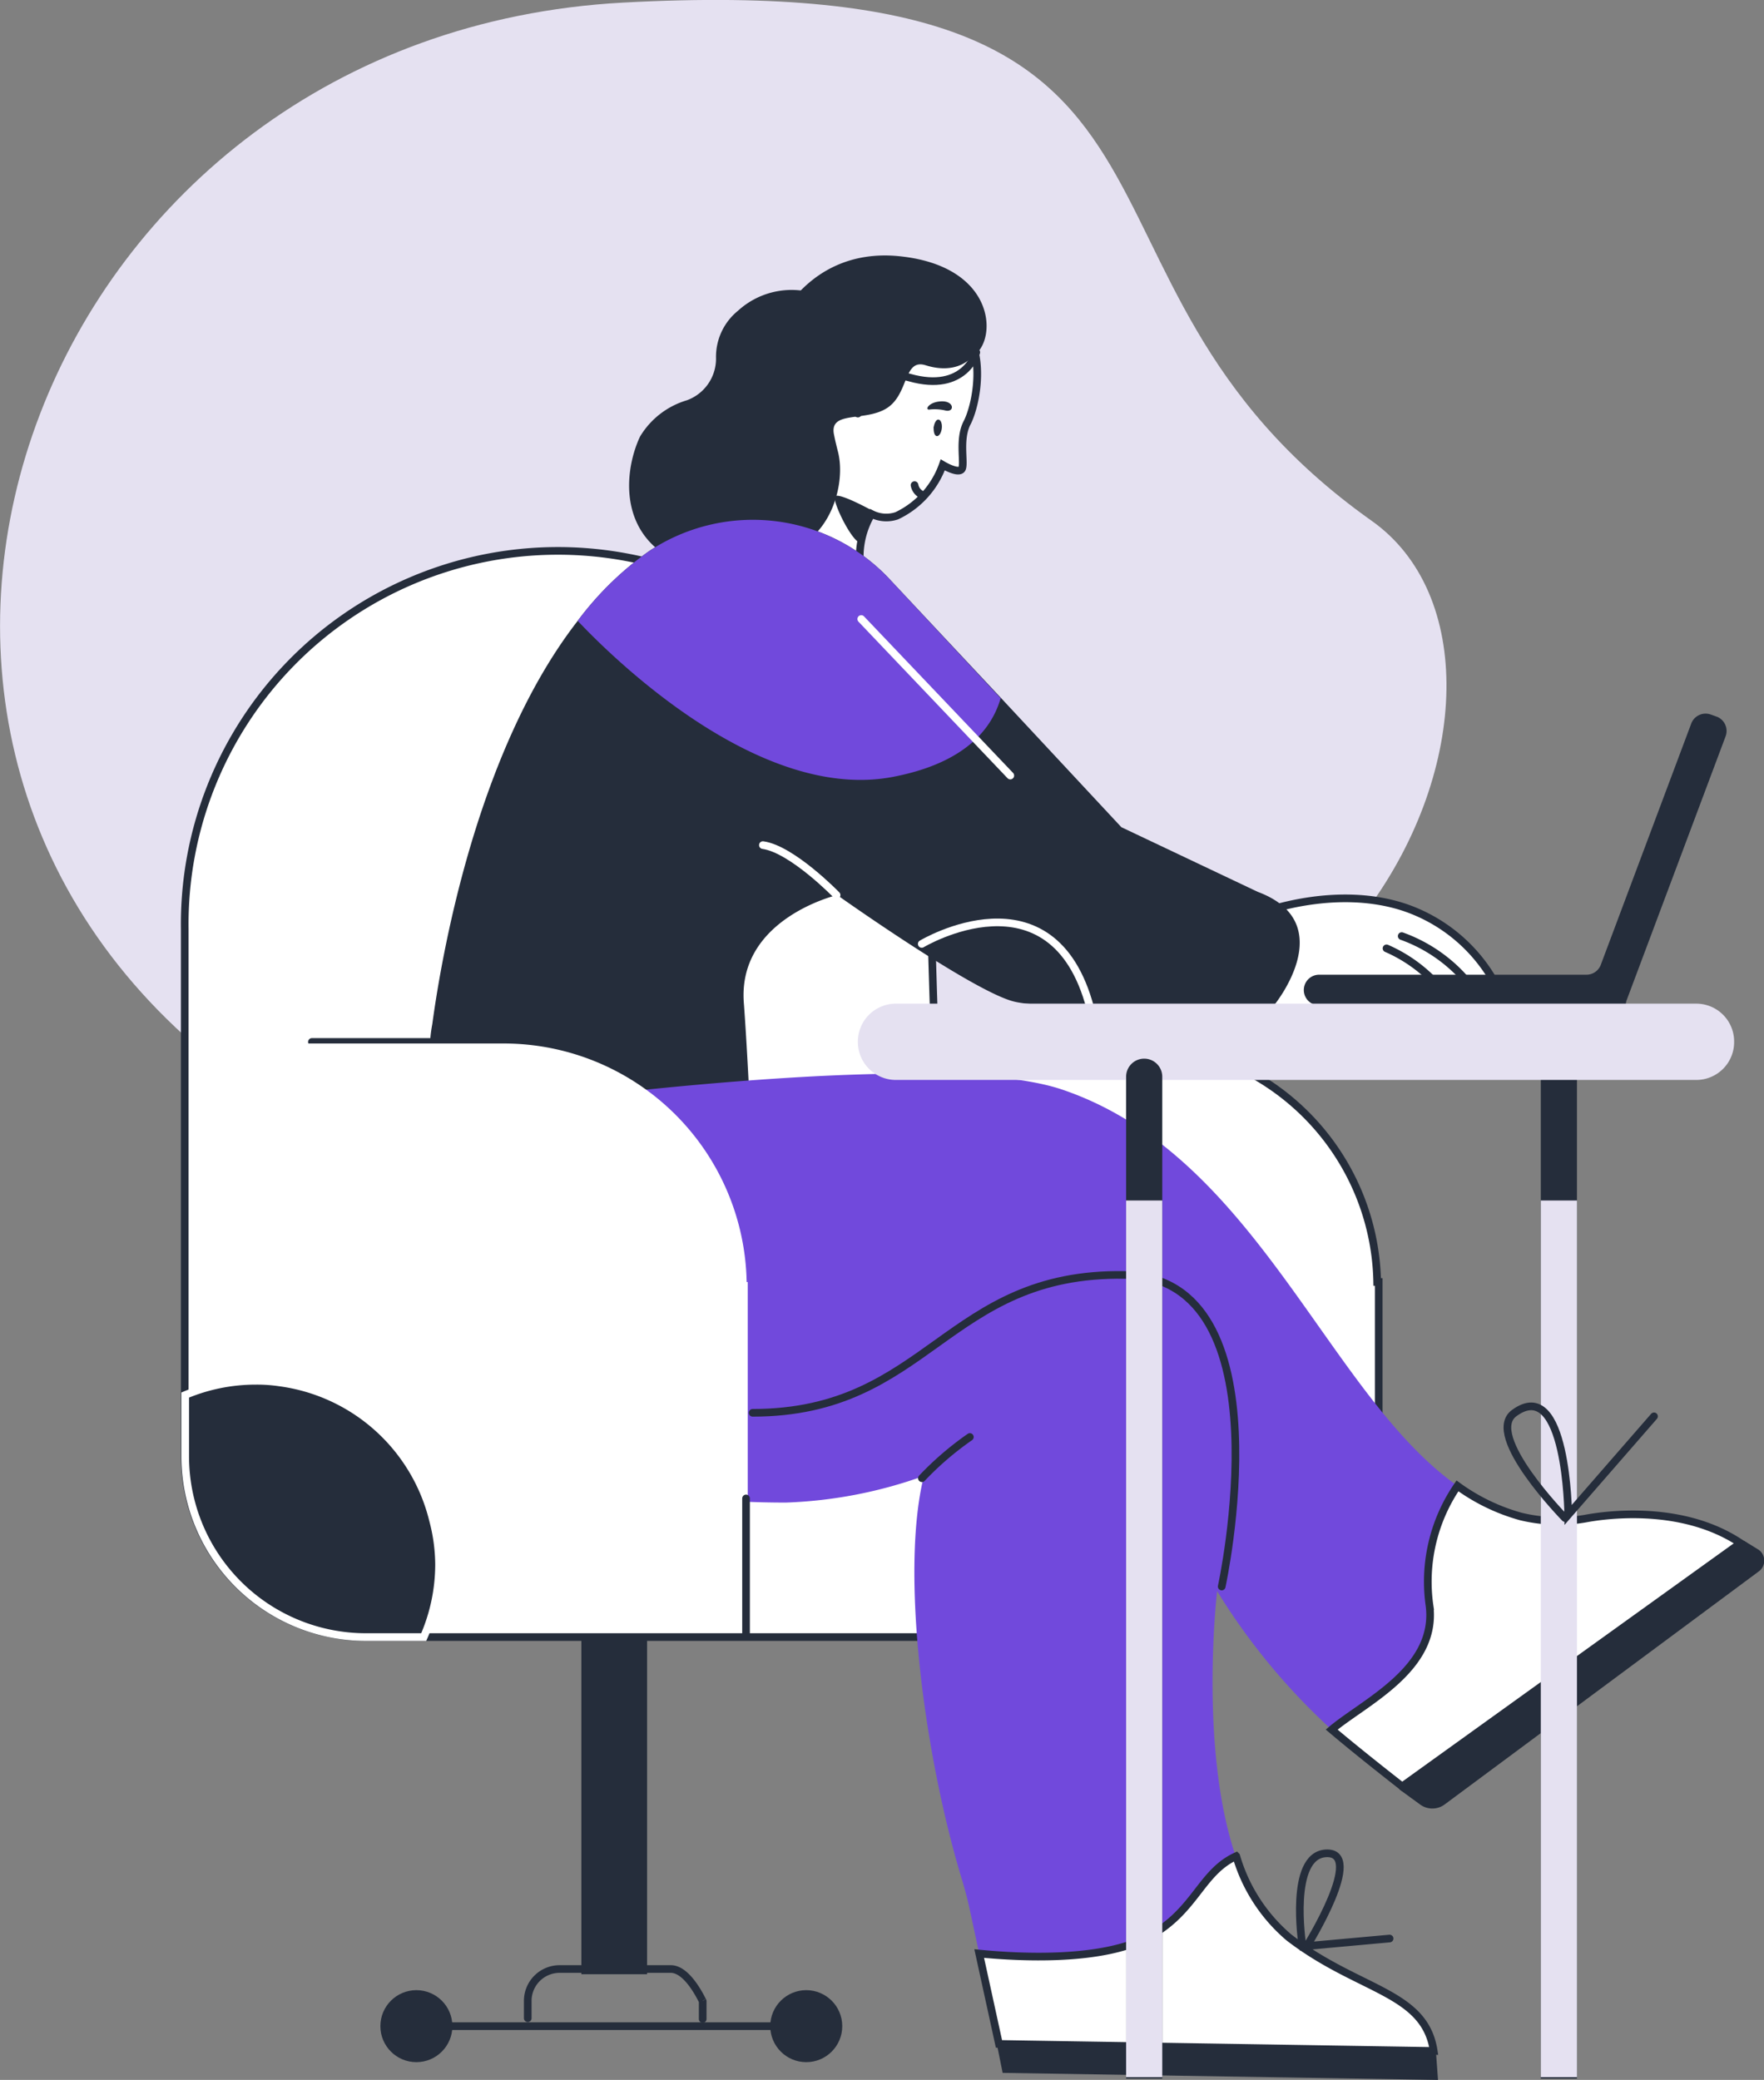 <svg xmlns="http://www.w3.org/2000/svg" viewBox="0 0 115.15 135.78"><rect x="0" y="0" width="115.15" height="135.78" fill="#808080" stroke="none"/><defs><style>.cls-1{fill:#e5e1f1;}.cls-2,.cls-8{fill:#252d3b;}.cls-3,.cls-4{fill:#fff;}.cls-3,.cls-5{stroke:#252d3b;}.cls-3,.cls-5,.cls-7,.cls-8{stroke-linecap:round;stroke-miterlimit:10;stroke-width:0.5px;}.cls-5,.cls-7{fill:none;}.cls-6{fill:#7149dc;}.cls-7,.cls-8{stroke:#fff;}</style></defs><g id="Layer_2" data-name="Layer 2"><g id="OBJECTS"><path class="cls-1" d="M89.54,34c13.38,9.46-1.15,46-38.56,36-24.78-6.57-21.92,11.37-37-.73C-14.09,46.73,2.83,2.22,40.67.17,82.15-2.07,66.76,17.85,89.54,34Z"/><rect class="cls-2" x="100.58" y="69.11" width="2.36" height="66.58"/><path class="cls-3" d="M82.77,66s5,.93,8.07-1.29a3.61,3.61,0,0,1,4.78.28l.27.31a1,1,0,0,0,.81.38h0a1,1,0,0,0,.86-1.56,10.63,10.63,0,0,0-5.86-4.88c-4.58-1.53-9.46.38-9.46.38A13.14,13.14,0,0,1,82.77,66Z"/><path class="cls-3" d="M89.9,83.69A15.87,15.87,0,0,0,74,68.12c-.3,0-.61,0-.91,0H58.85v9h.84A15.72,15.72,0,0,0,58.15,84,15.88,15.88,0,0,0,74,99.88h.36v2.59H90V83.69Z"/><path class="cls-3" d="M62.86,106.87h-39a11.8,11.8,0,0,1-11.8-11.8V60.65A24.35,24.35,0,0,1,60.78,60C61.3,80.52,62.86,106.87,62.86,106.87Z"/><path class="cls-3" d="M62.51,20.88c-2-1.93-6.38-2.08-8.95.45A8.61,8.61,0,0,0,51.08,28l-4.33,6.43s5.19,3,9.4,2.48a5.48,5.48,0,0,1,.74-3.36,2.12,2.12,0,0,0,1.65.12,5.83,5.83,0,0,0,3-3.32s.95.57,1.22.3-.22-1.92.37-3.05S64.51,22.8,62.51,20.88Z"/><path class="cls-2" d="M51,29.32a.78.78,0,0,1-1.35-.64,10.17,10.17,0,0,0,0-2.38c-.45-3.85,2.49-10.33,9.19-9.56,5.83.66,6.22,4.88,5,6.23a.77.77,0,0,1-1,.08,10.59,10.59,0,0,0-7.14-2.19.77.77,0,0,0-.66.57C54.51,22.84,53.25,26.9,51,29.32Z"/><path class="cls-4" d="M56.65,26.85s.5-2.11-1.2-2.19-2,3.35-.68,3.57S56.65,26.85,56.65,26.85Z"/><path class="cls-3" d="M56,27s.48-1.29-.88-1.34"/><path class="cls-2" d="M60.94,27.9c0,.3.06.55.21.57s.3-.22.33-.52-.07-.55-.22-.56S61,27.6,60.94,27.9Z"/><path class="cls-2" d="M60.64,26.74a3,3,0,0,1,1.08.06c.59.13.59-.61-.23-.6S60.36,26.73,60.64,26.74Z"/><path class="cls-2" d="M57.08,33.41s-2.35-1.31-2.57-1,1.27,3.32,1.75,3A3.82,3.82,0,0,1,57.08,33.41Z"/><path class="cls-3" d="M59.7,31.67a.85.85,0,0,0,.57.66"/><rect class="cls-2" x="37.95" y="106.9" width="4.29" height="21.98"/><circle class="cls-2" cx="27.18" cy="132.27" r="2.35"/><circle class="cls-2" cx="52.63" cy="132.27" r="2.35"/><line class="cls-5" x1="26.76" y1="132.27" x2="52.21" y2="132.27"/><path class="cls-5" d="M34.45,131.75v-1.12a2.08,2.08,0,0,1,2.08-2.09h7.26c1.15,0,2.08,2.14,2.08,2.09v1.17"/><path class="cls-2" d="M83.18,65.61s-14.3.45-17-.23-11.53-6.95-11.53-6.95-6.56,1.54-6.09,7.1C49,71.34,49.6,87.31,49.6,87.31L27,85.64s.15-8,1-17.72a.39.39,0,0,0,.08.1s0-.42.14-1.17c.55-4.06,2.8-17.72,9.49-26.32A20.76,20.76,0,0,1,42.34,36a12.23,12.23,0,0,1,15.8,1.88l7.18,7.66L73.2,54l8.9,4.22C87.56,60.26,83.18,65.61,83.18,65.61Z"/><path class="cls-6" d="M93.59,133.89l-28.38-.46-1.29-5.9-.61-2.84c-.15-.71-.34-1.41-.55-2.1-2.45-8.14-4-20-2.45-26.24a29.51,29.51,0,0,1-9,1.74c-7.64,0-18.88-1.31-23-8.56s-.39-16.62-.39-16.62S60.08,68,69.34,71.13C82.06,75.44,86.64,91,95.14,97a11.07,11.07,0,0,0-1.82,7.88c.49,4.12-2.74,7.57-4.87,9.36a42.09,42.09,0,0,1-9-10.37s-1.2,10.22,1.22,17.33a11,11,0,0,0,3.44,5.31C88.72,130,93,130,93.59,133.89Z"/><path class="cls-5" d="M79.75,103.57s4.41-20.17-6.32-20.34c-11.67-.2-12.82,9-24.3,9"/><line class="cls-5" x1="28.07" y1="68.02" x2="20.36" y2="68.02"/><path class="cls-4" d="M48.74,83.69A15.87,15.87,0,0,0,32.87,68.12c-.31,0-.61,0-.91,0H17.69v9h.83a15.9,15.9,0,0,0,14.35,22.7h.36v2.59H48.81V83.69Z"/><path class="cls-5" d="M60.18,96.5a20.11,20.11,0,0,1,3.13-2.69"/><path class="cls-2" d="M106.16,65.36l6.49-17.31a1,1,0,0,0-.57-1.26l-.42-.15a1,1,0,0,0-1.25.57L104.49,63a1,1,0,0,1-.91.63H86.11a1,1,0,0,0-1,1h0a1,1,0,0,0,1,1h20Z"/><path class="cls-3" d="M91.5,61.11a10,10,0,0,1,4.3,3"/><path class="cls-3" d="M90.51,61.91a9.68,9.68,0,0,1,3,2.05"/><line class="cls-3" x1="48.7" y1="97.82" x2="48.7" y2="106.7"/><path class="cls-3" d="M113.62,100.74,91.53,116.62s-2.79-2.17-4.6-3.71c2.13-1.79,6.88-3.94,6.39-8.06A11.07,11.07,0,0,1,95.14,97a12.83,12.83,0,0,0,4.14,2,10.38,10.38,0,0,0,4.19.14C105.51,98.76,110.1,98.39,113.62,100.74Z"/><path class="cls-3" d="M93.59,133.89l-28.38-.46-1.29-5.9c2.54.25,8.06.56,11.1-1.12s3.36-4.18,5.68-5.24a11,11,0,0,0,3.44,5.31C88.72,130,93,130,93.59,133.89Z"/><path class="cls-7" d="M54.61,58.43s-2.91-3-4.81-3.26"/><path class="cls-7" d="M60.17,61.62s8.54-5.12,11,4.19"/><path class="cls-2" d="M113.84,100.58,91.33,116.8l1.37,1a1.35,1.35,0,0,0,1.6,0l20.5-15.21a.87.87,0,0,0,0-1.42Z"/><polygon class="cls-2" points="65.05 133.33 65.45 135.32 93.87 135.78 93.73 133.86 65.05 133.33"/><path class="cls-1" d="M110.73,70.5H58.48A2.48,2.48,0,0,1,56,68h0a2.48,2.48,0,0,1,2.48-2.48h52.25A2.47,2.47,0,0,1,113.2,68h0A2.47,2.47,0,0,1,110.73,70.5Z"/><path class="cls-2" d="M75.87,135.69H73.51V70.29a1.18,1.18,0,0,1,1.18-1.18h0a1.18,1.18,0,0,1,1.18,1.18Z"/><rect class="cls-1" x="100.58" y="78.37" width="2.36" height="57.23"/><rect class="cls-1" x="73.51" y="78.37" width="2.36" height="57.23"/><path class="cls-5" d="M63.73,23s-.73,2.67-4.35,1.65-4.11,4.55-6.57.62c-1.62-2.57-6.44,8.26-8.19,5.49"/><path class="cls-2" d="M63.58,19.36c-1.5-2.87-10-.07-10-.07a5.19,5.19,0,0,0-5.41,1,3.87,3.87,0,0,0-1.43,3.09,2.89,2.89,0,0,1-1.9,2.75,5.33,5.33,0,0,0-3.06,2.37c-1.17,2.48-1.63,7.67,4.58,8.82a4.24,4.24,0,0,0,4-1.31c3.48.13,5-4.14,4.32-6.6-.09-.36-.17-.69-.23-1-.37-1.65,2-.84,3.45-1.77s1.06-3.27,2.54-2.79C63.39,24.77,65.08,22.23,63.58,19.36Z"/><path class="cls-5" d="M102.16,99.1s-5.29-5.4-3.32-6.85c3.44-2.53,3.53,6.64,3.53,6.64l5.6-6.43"/><path class="cls-5" d="M85,126.87s-.86-5.71,1.53-5.88c2.66-.18-1.22,6.05-1.22,6.05l5.4-.49"/><path class="cls-6" d="M65.32,45.58c-.6,2.08-2.4,4.24-7,5.13-8.79,1.71-18.43-7.87-20.61-10.18A20.76,20.76,0,0,1,42.34,36a12.23,12.23,0,0,1,15.8,1.88Z"/><line class="cls-7" x1="56.22" y1="40.41" x2="65.95" y2="50.63"/><path class="cls-8" d="M28.66,102.11a11.82,11.82,0,0,1-1,4.76H23.89a11.8,11.8,0,0,1-11.8-11.8v-4a11.84,11.84,0,0,1,4.62-.93,10.05,10.05,0,0,1,1.56.11,11.93,11.93,0,0,1,10,9A11.5,11.5,0,0,1,28.66,102.11Z"/></g></g></svg>
